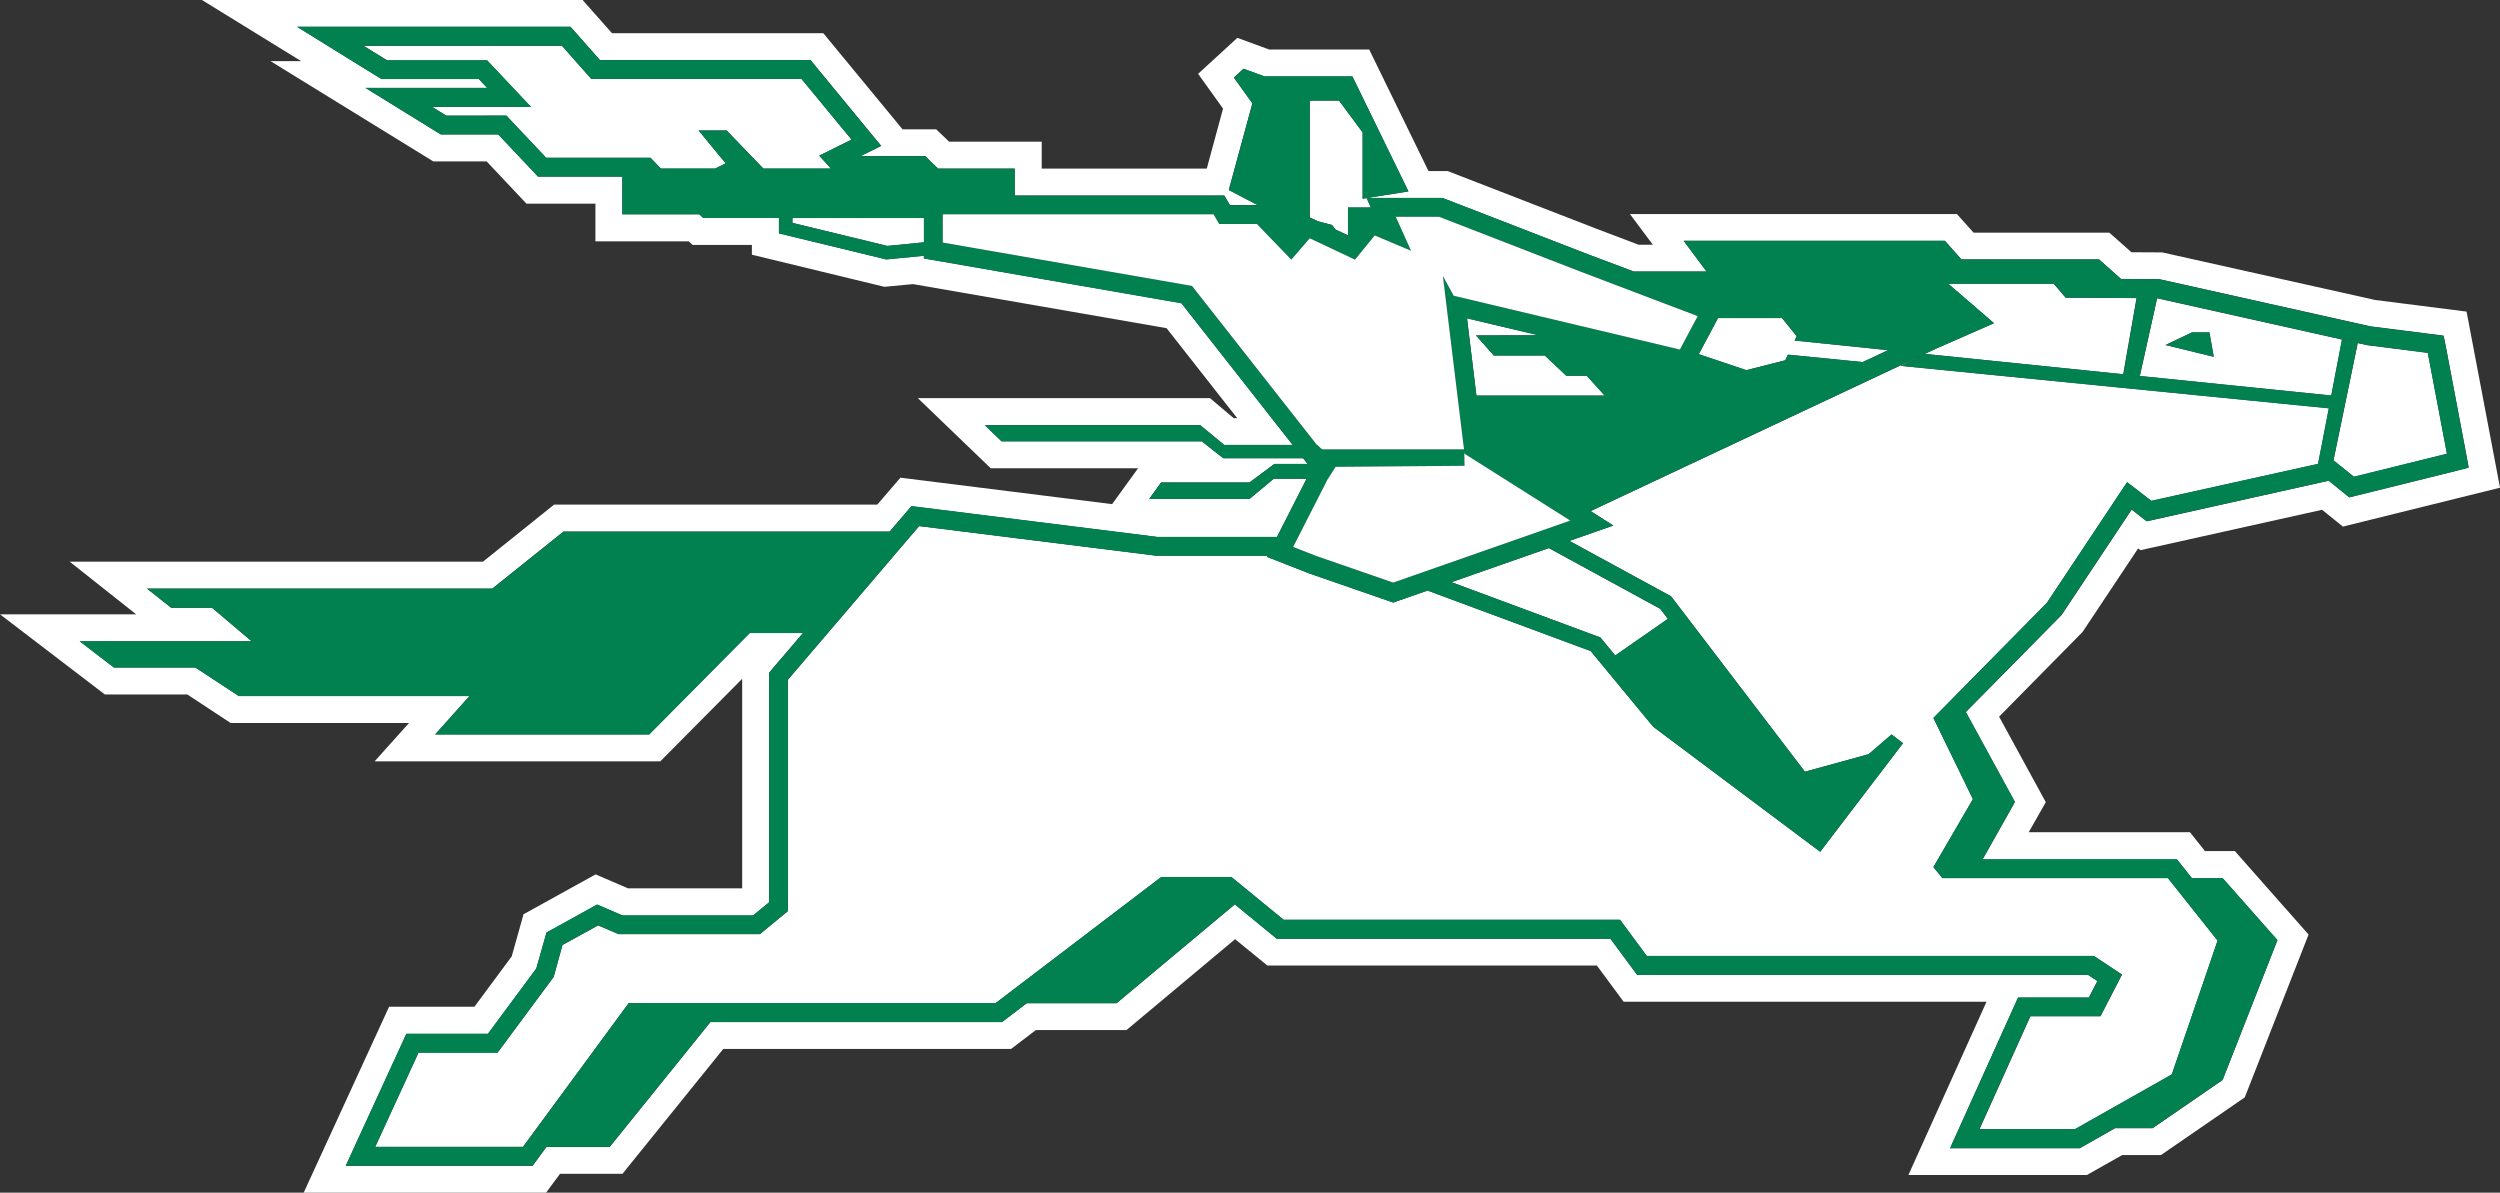 <svg xmlns="http://www.w3.org/2000/svg" width="199.788" height="95.311" viewBox="0 0 199.788 95.311">
  <rect x="0" y="0" width="199.788" height="95.311" fill="#333333" stroke="none"/>
  <g id="Сгруппировать_4687" data-name="Сгруппировать 4687" transform="translate(-403 -337)">
    <path id="Контур_11267" data-name="Контур 11267" d="M579.72,171.179v1.662l.644.306.013.006,1.124.3.273.357,1,.471v-2.23h1.83l-.338-.753-.321.052v-5.3l-1.883-2.54H579.72Z" transform="translate(-72.05 181.529)" fill="#fff"/>
    <path id="Контур_11268" data-name="Контур 11268" d="M640.1,329.66l-5.861,2.051-1.924.674,11.58,4.3.325.12.222.269.964,1.167,4.206-2.923-.611-.8Z" transform="translate(-113.322 51.142)" fill="#fff"/>
    <path id="Контур_11269" data-name="Контур 11269" d="M731.808,246.055l.166-.349L730.8,244.26h-5.116l-.29.549-1.246,2.335,3.8,1.279,3.106-.788.215-.452,5.982.594,2.025-.953Z" transform="translate(-185.394 118.16)" fill="#fff"/>
    <path id="Контур_11270" data-name="Контур 11270" d="M824.99,232.657l-5.665-.03-.954-1.117h-8.439l3.666,3.155-4.636,2.034-.891.418,15.854,1.627Z" transform="translate(-251.251 128.165)" fill="#fff"/>
    <path id="Контур_11271" data-name="Контур 11271" d="M638.12,244.35l.751,6.167h10.25l-1.425-1.578h-1.638l-1.722-1.621h-4.075l-1.425-1.608,4.993-.011Z" transform="translate(-117.882 118.09)" fill="#fff"/>
    <path id="Контур_11272" data-name="Контур 11272" d="M290.546,151.061l-7.318-.93-17-3.8-2.465-.013L262,144.755H251.151l-1.335-1.489h-26.13l1.834,2.454h-1.136l-3.332-1.263-11.935-4.628h-1.53l-4.735-9.71h-7.988l-2.551-.934-3.134,2.876,1.991,2.779-1.3,4.793H176.678v-2.152h-7.4l-1.033-.986h-2.688l-6.332-7.682H142.339l-2.35-2.652H109.571l7.921,4.882h-2.449l13.013,8.016h4.264l3.181,3.375h5.512v3.013h7.46l.31.288h4.735v.779l10.585,2.566,2.3-.215,20.252,3.521,5.648,7.193h-.278l-1.9-1.6H166.779l5.824,5.6h11.78l-2.079,2.869-16.918-2.114-1.847,2.152H137.711l-5.687,4.561H99l5.31,4.206H93.43l8.379,6.406H108.4l3.461,2.279h14.255L123.37,187H146.2l6.541-6.593v16.743h-9.13l-2.583-1.113-5.76,3.186-.943,3.366-2.981,4.025h-6.819L117.7,221.47h19.372l1.111-1.507h4.994l8.056-9.979h23l1.978-1.507h7.243l8.678-7.262,2.583,2.107h26.33l2.139,2.893h29l-6.242,13.846h14.264l2.82-1.595h3.1l6.694-4.608,5.1-13.013-5.893-6.672h-2.387l-1.2-1.507H255.555l1.365-2.4-3.732-6.834,6.672-6.771,4.436-6.672.183.14L279,166.9l1.664,1.343,12.555-3.108Zm-1.212,12.822L281.9,165.73l-.725.179-.581-.476-1.057-.861-13.861,3.1-.689.153-.557-.43-.646-.506-5.519,8.3-.08.121-.1.1-7.236,7.331-.319.325,3.924,7.189-2.583,4.585H267.4l.452.568.745.938h2.454l4.378,4.951-4.378,11.173-5.6,3.857h-3l-2.305,1.309-.155.088-.347.2H249.272l.96-2.127,4.072-9.027.4-.887h5.659l.684-1.319-.734-.489H224.27l-.452-.609-1.685-2.282h-26.66l-.418-.342-2.94-2.409-9.453,7.9h-7.176l-1.576,1.2-.4.308H150.2l-8.05,9.985h-5.054l-.656.893-.452.613H121.062l.979-2.135,3.463-7.533.4-.878h6.52l3.864-5.213.646-2.275.17-.607.551-.3,2.85-1.578.646-.357.678.291,1.343.579h10.452l1.27-1.061h0V180.474h0v-.555l.362-.43,2.346-2.746h-4.257l-8.039,8.108h-17.1l2.749-3.067H112.517l-3.468-2.277h-6.511l-2.744-2.1h13.747l-3.158-2.673h-3.272l-1.937-1.535h27.594l5.689-4.559h26.066l.837-.979.372-.43.527-.618.805.1,18.846,2.355h9.57l2.368-4.651h-2.626l-1.937,1.612h-8.018l.954-1.315h7.064l1.987-1.479h2.656l-.359-.456h-6.382l-1.722-1.352h-16l-1.337-1.294h17.219l1.909,1.576h5.478l-8.889-11.322-19.337-3.364-1.248-.215h0v-.215l-2.817.276-.181.019-.176-.043L156.5,145l-.822-.2h0v-.846h0v-.379h-6.048l-.31-.291h-6.156v-3.013h-6.737l-.446-.473-2.734-2.9h-4.585l-.362-.215-1.132-.7-4.531-2.8h9.729l-.669-.71h-7.768l-.364-.215-1.879-1.16-4.52-2.8H139.02l.45.506,1.9,2.152H158.2l.452.549,3.988,4.843,1.208,1.466-1.657.82h5.185l.431.43.588.564h6.128v2.152h16.746l.43.734.022.034h2.223l-2.316-1.212,1.886-6.922-1.477-2.06.764-.7,1.679.613h7.025l4.481,9.191-3.285.521h6l.263.1,11.3,4.38,3.722,1.393h5.824l-1.832-2.454h20.878l1.322,1.489h11l1.756,1.563,2.884.015h.164l.157.034,16.726,3.737,4.774.607,1.076.138.215,1.076,1.528,8.063.265,1.4Z" transform="translate(309.57 210.84)" fill="#fff"/>
    <path id="Контур_11273" data-name="Контур 11273" d="M398.158,207.1H387.65v.39l7.585,1.84,2.923-.286V207.1Z" transform="translate(78.679 147.322)" fill="#fff"/>
    <path id="Контур_11274" data-name="Контур 11274" d="M372.733,251.611l1.937,1.49,14.567-3.229,1.623,1.306,7.432-1.84-1.528-8.063-4.843-.616-16.789-3.749-1.382,6.214,15.3,1.554.861-4.481.682.153.575.129-1.937,9.374-1.231.273.861-4.43-34.249-3.386,1.937-.954h0l-2.008.945h.028l-24.71,11.614,1.823,1.154-2.942,1.029-.572.2,8.117,4.425,1.6,2.094,9.1,11.926,5.09-1.4,1.834-1.578.915.7-6.619,8.676-13.345-9.991-3.272-3.963-1.722-2.084-13.041-4.839-2.241.784-.495.174-.5-.172-6.212-2.152-.028-.011-.03-.011-1.78-.7L304,257.575l.047-.093h-8.9L276.2,255.115l-.372.431-5.327,6.242-4.785,5.6v18.491l-2.241,1.849h-11.3l-1.629-.7-2.85,1.563-.7,2.548-4.481,6.046h-6.322l-3.461,7.533h11.81l8.45-11.481h29.324l13.237-10.078h5.6l4.176,3.422h26.886l2.137,2.891h35.73l2.249,1.485-1.722,3.33h-5.6l-4.072,9.027h7.634l.157-.088,7.583-4.294,3.659-10.693L376,283.243H357.969l-.715-.878,3.158-5.433-3.158-6.485,1.838-1.866h0l7.226-7.329Zm3.065-10.966,2.116-1.009h1.4l.344,1.95Z" transform="translate(200.255 123.928)" fill="#fff"/>
    <path id="Контур_11275" data-name="Контур 11275" d="M239.811,148.741l3.181,3.373h8.338l.829.859h4.335l.846-.418-2.165-2.628h2.238l2.934,3.046h5.4l-.936-1.033,2.585-1.281-3.995-4.845H246.6l-2.348-2.654H228.39l1.881,1.16h7.99l3.511,3.724h-7.9l1.132.7Z" transform="translate(203.659 197.499)" fill="#fff"/>
    <path id="Контур_11276" data-name="Контур 11276" d="M313.659,169.94l-1.528-8.063-.215-1.076-1.076-.138-4.774-.607-16.724-3.745-.157-.034h-.164l-2.884-.015L284.38,154.7h-11l-1.322-1.489H251.184l1.832,2.454h-5.822l-3.715-1.408-11.3-4.38-.263-.1H225.91l3.285-.521-4.481-9.191h-7.025l-1.679-.613-.764.719,1.477,2.06-1.885,6.922,2.316,1.212h-2.223l-.022-.034-.43-.734H197.731v-2.152h-6.119l-.6-.573-.43-.43h-5.179l1.657-.82-1.214-1.457-3.988-4.854-.452-.549H164.576l-1.9-2.152-.45-.506H140.37l4.52,2.8,1.879,1.16.364.215H154.9l.669.71h-9.729l4.531,2.8,1.132.7.362.215h4.585l2.734,2.9.446.474h6.737v3.013h6.156l.31.291h6.05v.39h0v.846h0l.822.2,7.587,1.84.177.043.181-.019,2.817-.275v.215h0l1.248.215,19.337,3.364,8.889,11.322h-5.465l-1.918-1.576H195.34l1.337,1.281h16l1.722,1.352h6.382l.359.456h-2.66l-1.987,1.479h-7.064l-.953,1.315h8.018l1.937-1.612h2.626l-2.368,4.651h-9.559L190.282,174.5l-.805-.1-.527.637-.372.43-.837.979H161.674L155.985,181H128.392l1.937,1.535h3.257l3.158,2.673H123l2.744,2.1h6.511l3.463,2.279h18.429l-2.736,3.071h17.109l8.039-8.108h4.257l-2.355,2.757-.362.43v.555h0V206.07h0l-1.274,1.037H166.375l-1.343-.579-.678-.291-.646.357-2.85,1.578-.551.3-.17.607-.646,2.275-3.864,5.213h-6.515l-.4.867-3.463,7.533-.979,2.152H159.19l.452-.613.656-.893h5.054l8.05-9.974h23.31l.4-.308,1.576-1.2h7.176l9.445-7.9,2.94,2.409.418.342h26.668l1.685,2.282.452.609h36.044l.734.489-.684,1.309H277.91l-.4.887-4.072,9.027-.96,2.127h10.364l.347-.2.155-.088,2.316-1.317h3l5.6-3.857,4.382-11.167-4.378-4.951H291.8l-.745-.938-.452-.568H275.075l2.583-4.585-3.924-7.189.321-.323,7.226-7.335.1-.1.08-.121,5.519-8.3.646.506.557.43.689-.153,13.859-3.078,1.057.861.583.469.725-.179,7.432-1.84,1.384-.342Zm-67.945,16.4-.964-1.167-.215-.269-.325-.121-11.58-4.3,1.924-.674,5.861-2.051,8.9,4.852.611.8Zm-22.958-14.126h.015l.594-.943,10.308-.086-.021-1.145.021.181,8.45,5.347-1.855.646-6.218,2.176-5.553,1.937h0l-.527.185-6.212-2.152-1.782-.7Zm-35.207-18.6-7.587-1.84v-.39h10.508v1.937Zm4.427-.265v-2.256h21.638l.458.768h3.013l2.751,2.848L221.313,153l3.616,1.709,1.578-1.937,2.9,1.227-1.22-2.716h3.461l11.291,4.384h0l9.367,3.549-.037.069c-.123.215-.534.984-.979,1.834l-.409.768-18.08-4.3L231.941,156l1.167,9.563h0l.525,4.3H222.29l-.377-.359h-.052l-9.976-12.7Zm42.617,7.422,1.425,1.608h4.07L241.812,164h1.631l1.425,1.578H234.625l-.751-6.175,5.71,1.358ZM259.52,162.3l-.215.452-3.106.788-3.8-1.279,1.246-2.335.291-.549h5.116l1.167,1.451-.166.349,7.473.768-2.034.947Zm11.838-.478,4.636-2.034-3.659-3.155h8.439l.954,1.117,5.665.03-1.065,6.087-15.855-1.625ZM223.644,142l1.885,2.542v5.3h0l.321-.052.338.753h-1.829v2.23l-1-.471-.271-.355-1.124-.3h-.013l-.646-.306V142Zm-64.572.5-3.511-3.724h-8l-1.881-1.158h15.863l2.348,2.652h16.8l3.995,4.845-2.583,1.281.936,1.033h-5.407l-2.934-3.044h-2.238l2.165,2.626-.837.418h-4.344l-.829-.861h-8.338L157.1,143.2H152.3l-1.132-.7Zm113.909,46.972-1.838,1.866,3.158,6.485-3.158,5.433.715.878H289.88l3.971,4.994-3.659,10.693-7.589,4.288-.157.088h-7.635l4.072-9.027h5.6l1.722-3.33-2.241-1.492h-35.73l-2.137-2.891H219.212l-4.176-3.418h-5.6L196.2,214.12H166.879l-8.45,11.5h-11.81l3.461-7.533h6.313l4.49-6.061.7-2.548,2.85-1.578,1.629.7h11.3l2.241-1.834V188.274l4.787-5.6,5.327-6.242.372-.43,18.941,2.368h8.9l-.047.093,1.543.607,1.782.7.03.011.028.011,6.212,2.152.5.172.5-.174,2.243-.783,13.035,4.832,1.722,2.084,3.274,3.963,13.345,9.991,6.619-8.676-.915-.7-1.834,1.578-5.09,1.4-9.1-11.926-1.6-2.094-8.125-4.423.573-.2,2.942-1.029-1.817-1.156,24.7-11.623h-.028l2.008-.945h0l-1.931.962,34.24,3.4-.861,4.43,1.231-.273,1.937-9.374-.575-.129-.682-.153-.852,4.471L287.639,164l1.382-6.214,16.789,3.749,4.843.616,1.528,8.063-7.432,1.84-1.623-1.306-14.567,3.229-1.937-1.489-6.414,9.654Z" transform="translate(286.364 203.04)" fill="#018050"/>
    <path id="Контур_11277" data-name="Контур 11277" d="M899.536,249.57l-2.116,1.009,3.861.941-.344-1.95Z" transform="translate(-321.369 113.993)" fill="#018050"/>
    <path id="Контур_11278" data-name="Контур 11278" d="M473.405,224.177l.377.353h11.343l-.525-4.3h0l-1.164-9.554.861,1.578,18.08,4.3.409-.768c.446-.861.861-1.608.979-1.834l.036-.069-9.369-3.558h0l-11.3-4.382h-3.461l1.22,2.716-2.9-1.227-1.578,1.937-3.616-1.709-1.474,1.709-2.751-2.848h-3.013l-.448-.771H443.47v2.256l19.916,3.463,9.976,12.7Z" transform="translate(34.873 148.381)" fill="#fff"/>
    <path id="Контур_11279" data-name="Контур 11279" d="M575.342,302.11l6.212,2.15.525-.185h0l5.553-1.944,6.218-2.176,1.855-.65-8.45-5.344-.022-.181.022,1.145-10.308.086-.594.943h-.015l-2.779,5.456Z" transform="translate(-67.217 79.298)" fill="#fff"/>
  </g>
</svg>
